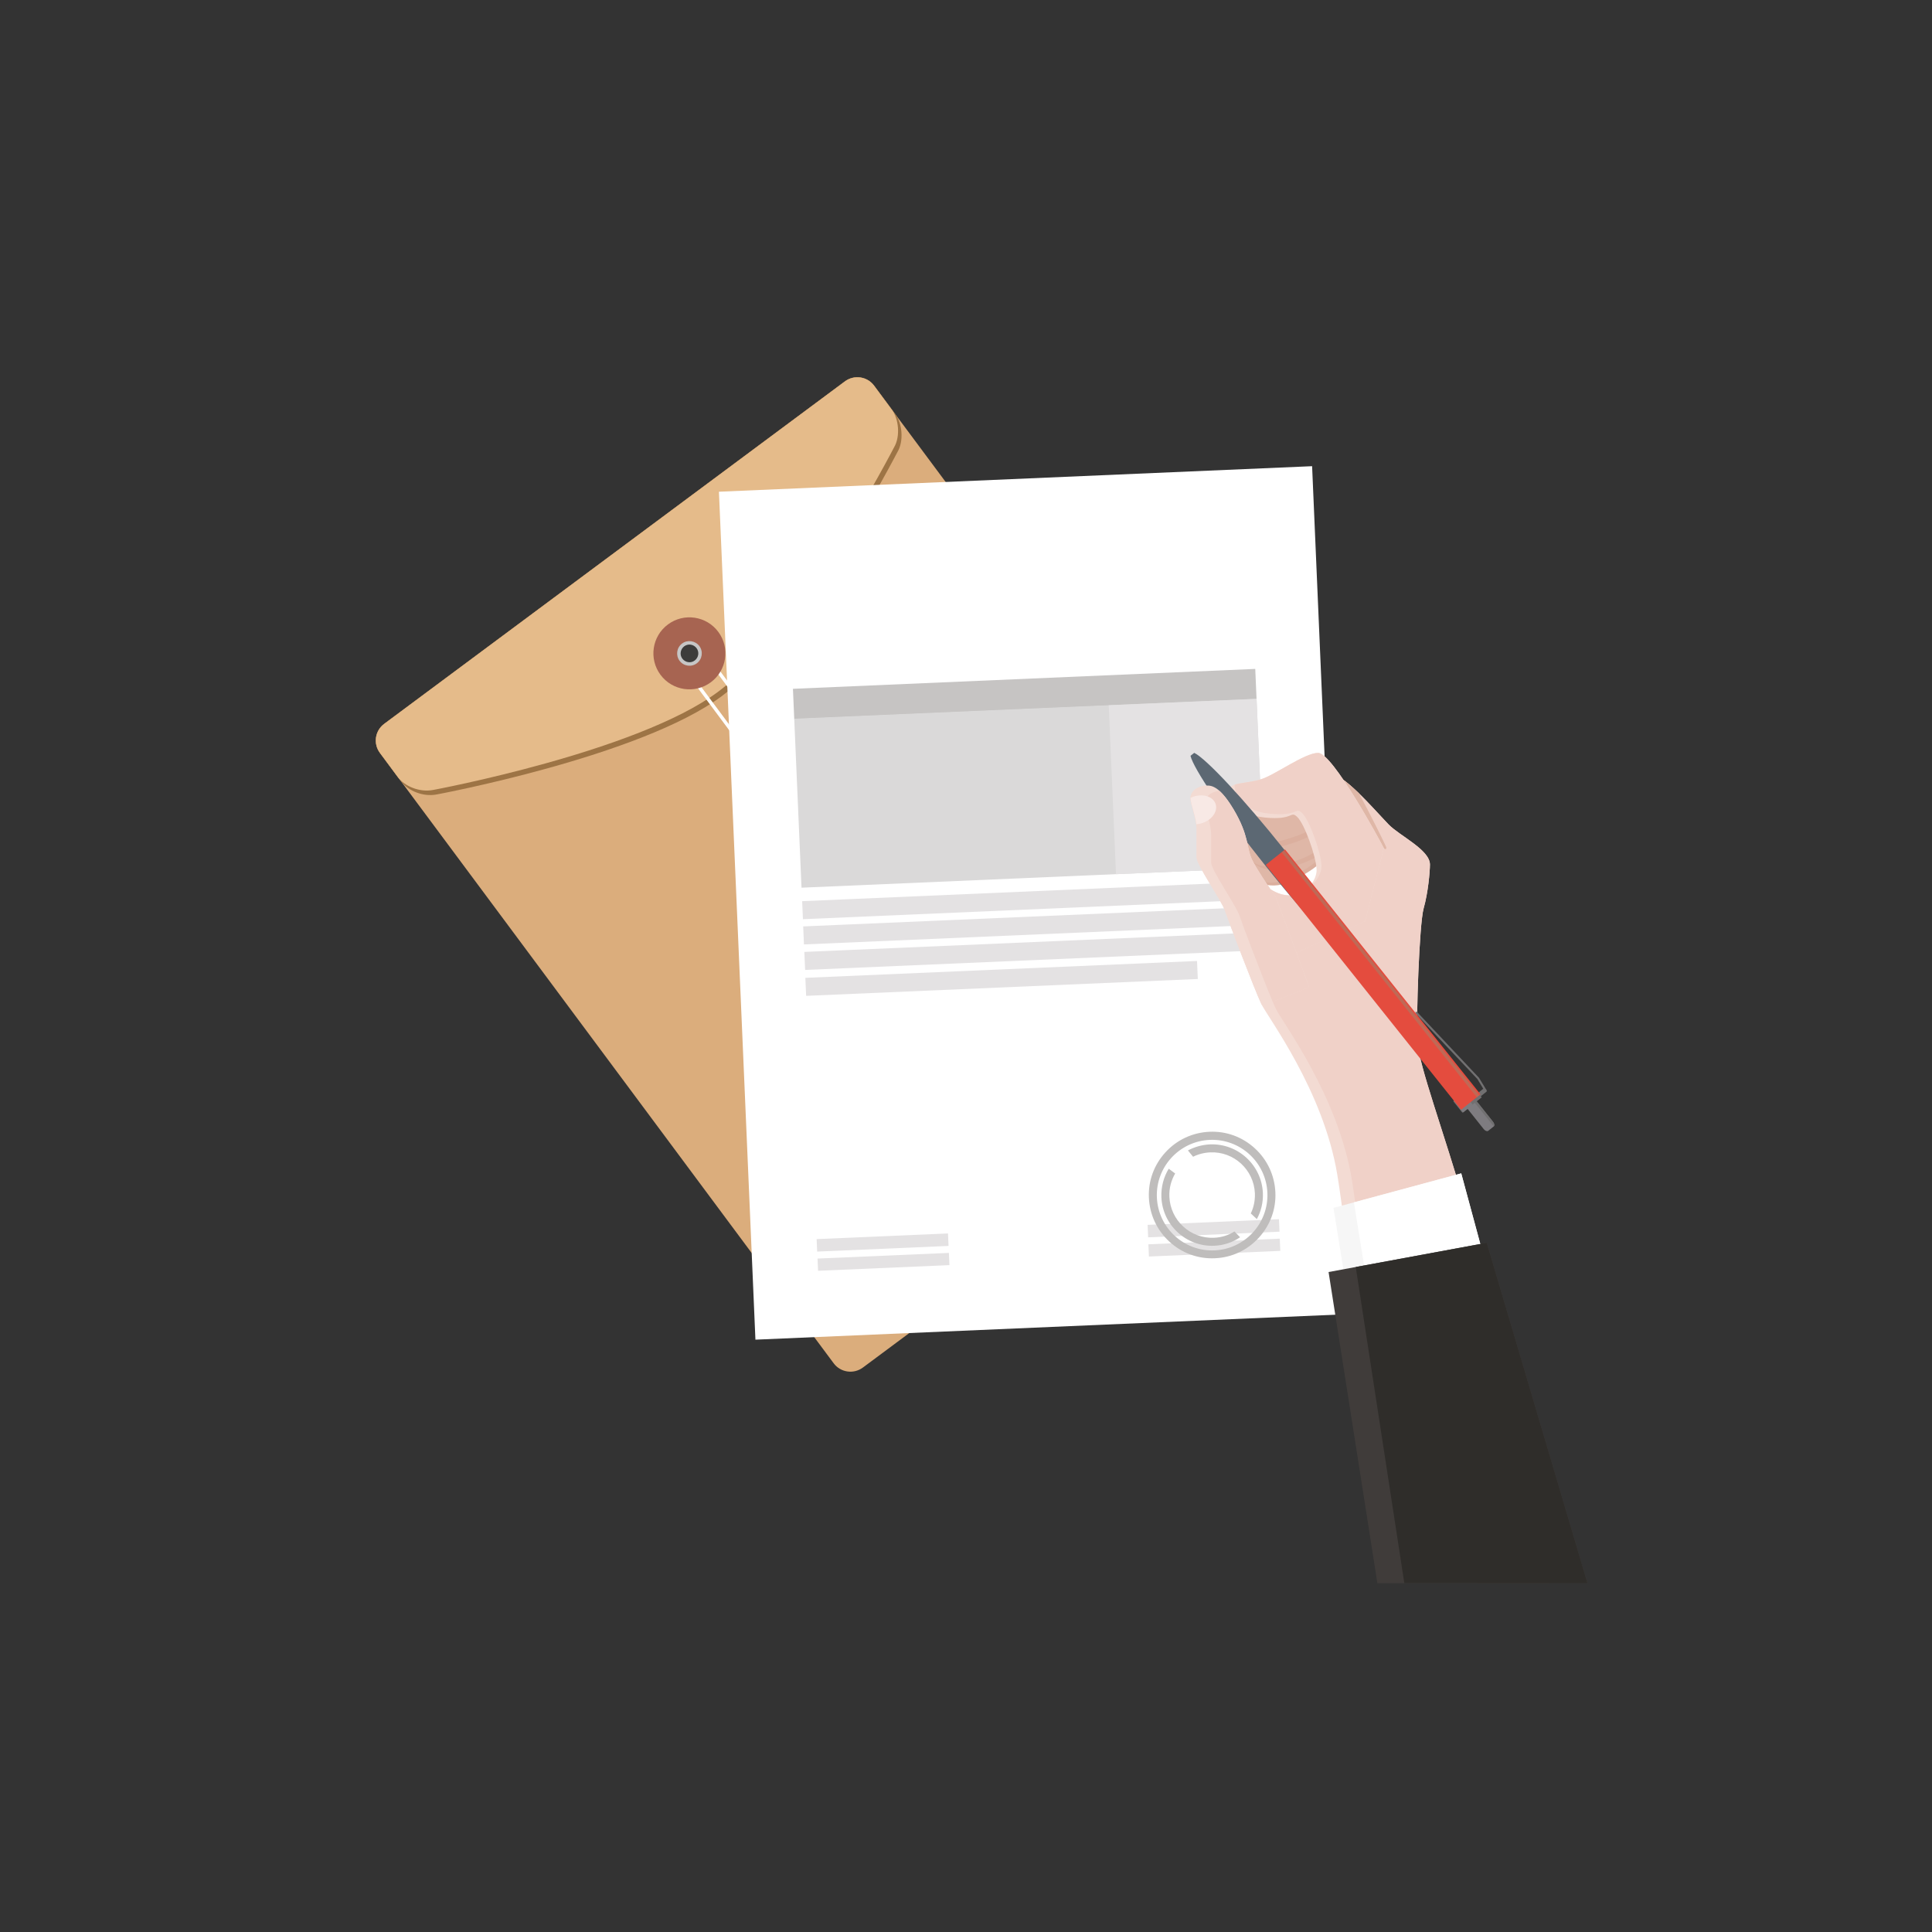 <?xml version="1.0" encoding="utf-8"?>
<!-- Generator: Adobe Illustrator 25.2.3, SVG Export Plug-In . SVG Version: 6.00 Build 0)  -->
<svg version="1.1" id="Calque_4" xmlns="http://www.w3.org/2000/svg" xmlns:xlink="http://www.w3.org/1999/xlink" x="0px" y="0px"
	 viewBox="0 0 150 150" style="enable-background:new 0 0 150 150;" xml:space="preserve">
<rect x="0" y="0" width="150" height="150" fill="#333333" stroke="none"/>
<style type="text/css">
	.st0{fill:#DBAD7C;}
	.st1{fill:#9D7445;}
	.st2{fill:#E5BB8A;}
	.st3{fill:#FFFFFF;}
	.st4{fill:#A76451;}
	.st5{fill:#C6C6C6;}
	.st6{fill:#3C3C3B;}
	.st7{fill:#C6C4C3;}
	.st8{fill:#E4E2E3;}
	.st9{fill:#DAD9D9;}
	.st10{fill:#BFBDBC;}
	.st11{fill:#F3DBD3;}
	.st12{fill:#F0D1C8;}
	.st13{fill:#DBAF9E;}
	.st14{fill:#DFB7A7;}
	.st15{fill:#5C6873;}
	.st16{fill:#7E7C80;}
	.st17{fill:#717071;}
	.st18{fill:#E44C3E;}
	.st19{fill:#BF6956;}
	.st20{fill:#F8E9E5;}
	.st21{fill:#F6F6F6;}
	.st22{fill:#403C3A;}
	.st23{fill:#2F2D2A;}
</style>
<g>
	<g>
		<g>
			<path class="st0" d="M103.09,77.33c0.53,0.72,0.38,1.73-0.33,2.26l-35.77,26.59c-0.72,0.53-1.73,0.38-2.26-0.33L29.5,58.46
				c-0.53-0.72-0.38-1.73,0.33-2.26L65.6,29.61c0.72-0.53,1.73-0.38,2.26,0.33L103.09,77.33z"/>
			<g>
				<path class="st1" d="M65.6,29.61L29.83,56.2c-0.72,0.53-0.87,1.54-0.33,2.26l1.66,2.23c0.52,0.69,1.66,1.2,2.75,0.99
					c0,0,15.82-2.94,22.11-7.62c6.29-4.68,13.66-18.97,13.66-18.97c0.51-0.85,0.36-2.22-0.15-2.91l-1.66-2.23
					C67.33,29.22,66.32,29.08,65.6,29.61z"/>
				<path class="st2" d="M65.6,29.61L29.83,56.2c-0.72,0.53-0.87,1.54-0.33,2.26l1.39,1.88c0.52,0.69,1.66,1.2,2.75,0.99
					c0,0,15.82-2.94,22.11-7.62c6.29-4.68,13.66-18.97,13.66-18.97c0.51-0.85,0.36-2.22-0.15-2.91l-1.39-1.88
					C67.33,29.22,66.32,29.08,65.6,29.61z"/>
			</g>
		</g>
		<g>
			<g>
				<path class="st3" d="M60.45,60.03c-0.48,0.36-1.17,0.26-1.52-0.22l-6.52-8.77c-0.36-0.48-0.26-1.17,0.22-1.52
					c0.48-0.36,1.17-0.26,1.52,0.22l6.52,8.77C61.03,58.99,60.93,59.68,60.45,60.03z M52.79,49.73c-0.36,0.27-0.44,0.78-0.17,1.15
					l6.52,8.77c0.27,0.36,0.78,0.44,1.15,0.17c0.36-0.27,0.44-0.78,0.17-1.15l-6.52-8.77C53.66,49.53,53.15,49.46,52.79,49.73z"/>
			</g>
			<g>
				<g>
					<path class="st4" d="M55.77,49.06c0.92,1.24,0.66,2.99-0.58,3.91c-1.24,0.92-2.99,0.66-3.91-0.58
						c-0.92-1.24-0.66-2.99,0.58-3.91C53.1,47.56,54.85,47.82,55.77,49.06z"/>
					<g>
						<path class="st5" d="M54.3,50.16c0.31,0.42,0.23,1.02-0.2,1.34c-0.42,0.31-1.02,0.23-1.34-0.2c-0.31-0.42-0.23-1.02,0.2-1.34
							C53.38,49.65,53.98,49.74,54.3,50.16z"/>
						<path class="st6" d="M54.08,50.32c0.23,0.3,0.16,0.73-0.14,0.96c-0.3,0.23-0.73,0.16-0.96-0.14c-0.23-0.3-0.16-0.73,0.14-0.96
							C53.43,49.95,53.85,50.02,54.08,50.32z"/>
					</g>
				</g>
				<g>
					<path class="st4" d="M61.79,57.15c0.92,1.24,0.66,2.99-0.58,3.91c-1.24,0.92-2.99,0.66-3.91-0.58
						c-0.92-1.24-0.66-2.99,0.58-3.91C59.12,55.65,60.87,55.91,61.79,57.15z"/>
					<g>
						<path class="st5" d="M60.31,58.25c0.31,0.42,0.23,1.02-0.2,1.34c-0.42,0.31-1.02,0.23-1.34-0.2c-0.31-0.42-0.23-1.02,0.2-1.34
							C59.4,57.74,60,57.82,60.31,58.25z"/>
						<path class="st6" d="M60.09,58.41c0.23,0.3,0.16,0.73-0.14,0.96c-0.3,0.23-0.73,0.16-0.96-0.14c-0.23-0.3-0.16-0.73,0.14-0.96
							C59.44,58.04,59.87,58.11,60.09,58.41z"/>
					</g>
				</g>
			</g>
		</g>
	</g>
	<g>
		<g>
			
				<rect x="57.2" y="37.18" transform="matrix(0.999 -0.043 0.043 0.999 -2.924 3.494)" class="st3" width="46.1" height="65.9"/>
		</g>
		<g>
			
				<rect x="61.59" y="52.73" transform="matrix(0.999 -0.043 0.043 0.999 -2.232 3.45)" class="st7" width="35.93" height="2.36"/>
			
				<rect x="62.28" y="69.22" transform="matrix(0.999 -0.043 0.043 0.999 -2.915 3.494)" class="st8" width="35.93" height="1.4"/>
			
				<rect x="62.36" y="71.18" transform="matrix(0.999 -0.043 0.043 0.999 -2.999 3.499)" class="st8" width="35.93" height="1.4"/>
			
				<rect x="62.45" y="73.16" transform="matrix(0.999 -0.043 0.043 0.999 -3.084 3.505)" class="st8" width="35.93" height="1.4"/>
			
				<rect x="62.53" y="75.29" transform="matrix(0.999 -0.043 0.043 0.999 -3.177 3.393)" class="st8" width="30.44" height="1.4"/>
			
				<rect x="63.4" y="96.01" transform="matrix(0.999 -0.043 0.043 0.999 -4.062 3.016)" class="st8" width="10.21" height="0.97"/>
			
				<rect x="63.47" y="97.52" transform="matrix(0.999 -0.043 0.043 0.999 -4.126 3.021)" class="st8" width="10.21" height="0.95"/>
			
				<rect x="89.1" y="94.91" transform="matrix(0.999 -0.043 0.043 0.999 -3.992 4.114)" class="st8" width="10.21" height="0.97"/>
			
				<rect x="89.16" y="96.42" transform="matrix(0.999 -0.043 0.043 0.999 -4.056 4.118)" class="st8" width="10.21" height="0.95"/>
			
				<rect x="61.92" y="55.05" transform="matrix(0.999 -0.043 0.043 0.999 -2.561 3.471)" class="st9" width="35.93" height="13.13"/>
			
				<rect x="86.35" y="54.53" transform="matrix(0.999 -0.043 0.043 0.999 -2.527 3.992)" class="st8" width="11.49" height="13.13"/>
		</g>
		<g>
			<g>
				<path class="st10" d="M94.32,97.69c-1.31,0.06-2.56-0.4-3.53-1.29c-0.97-0.89-1.53-2.1-1.59-3.41c-0.06-1.31,0.4-2.56,1.29-3.53
					c0.89-0.97,2.1-1.53,3.41-1.59c1.31-0.06,2.56,0.4,3.53,1.29c0.97,0.89,1.53,2.1,1.59,3.41c0.06,1.31-0.4,2.56-1.29,3.53
					C96.84,97.07,95.63,97.64,94.32,97.69z M93.93,88.5c-2.37,0.1-4.21,2.11-4.11,4.47c0.1,2.37,2.11,4.21,4.47,4.11
					c2.37-0.1,4.21-2.11,4.11-4.47C98.3,90.24,96.29,88.4,93.93,88.5z"/>
			</g>
			<g>
				<path class="st10" d="M93.94,88.85c-0.62,0.03-1.2,0.2-1.71,0.47l0.4,0.49c0.4-0.2,0.86-0.32,1.34-0.34
					c1.83-0.08,3.38,1.35,3.46,3.18c0.02,0.56-0.09,1.09-0.32,1.56l0.47,0.44c0.33-0.6,0.5-1.3,0.47-2.03
					C97.95,90.45,96.11,88.76,93.94,88.85z M94.25,96.1c-1.83,0.08-3.38-1.35-3.46-3.18c-0.03-0.66,0.14-1.28,0.45-1.81l-0.5-0.37
					c-0.39,0.64-0.6,1.4-0.57,2.21c0.09,2.17,1.93,3.86,4.1,3.77c0.75-0.03,1.44-0.27,2.01-0.66l-0.44-0.45
					C95.39,95.9,94.84,96.08,94.25,96.1z"/>
			</g>
		</g>
	</g>
	<g>
		<g>
			<g>
				<g>
					<path class="st11" d="M105.63,105.67h11.83c-1.38-4.38-2.78-8.89-3.55-11.55c-1.88-6.47-3.73-11.33-3.86-13.24
						c-0.11-1.77,0.14-9.12,0.48-10.35c0.35-1.23,0.49-2.86,0.49-3.41c0-1.14-2.36-2.23-3.21-3.11c-1.23-1.28-3.56-4.05-4.74-4
						c-1.19,0.05,1.33,8.79,1.33,8.79l-2.72,2.27l-2.17-0.74c0,0-1.88-2.67-2.32-3.61c-0.44-0.94-0.2-1.83-1.43-3.9
						c-1.23-2.07-1.93-1.88-2.37-1.79c-0.7,0.14-0.97,0.57-0.97,0.97c0,0.39,0.48,1.58,0.48,2.37c0,0.79,0,1.58,0,2.19
						c0,0.61,1.92,3.3,2.21,4.16c0.29,0.86,2.3,6.14,2.81,7.21c0.51,1.07,4.82,6.7,5.91,13.29
						C104.19,93.32,104.94,99.56,105.63,105.67z"/>
					<path class="st12" d="M106.7,105.67h10.76c-1.38-4.38-2.78-8.89-3.55-11.55c-1.88-6.47-3.73-11.33-3.86-13.24
						c-0.11-1.77,0.14-9.12,0.48-10.35c0.35-1.23,0.49-2.86,0.49-3.41c0-1.14-2.36-2.23-3.21-3.11c-0.94-0.97-2.5-2.8-3.71-3.6
						c-0.96,0.49,1.42,8.77,1.42,8.77l-2.72,2.27l-1.11-0.38l0,0l-2.17-0.74c0,0-1.88-2.67-2.32-3.61c-0.44-0.94-0.2-1.83-1.43-3.9
						c-0.43-0.72-0.8-1.17-1.11-1.44c-0.05,0.01-0.1,0.02-0.14,0.03c-0.7,0.14-0.97,0.57-0.97,0.97c0,0.39,0.48,1.58,0.48,2.37
						c0,0.79,0,1.58,0,2.19c0,0.61,1.92,3.3,2.21,4.16c0.29,0.86,2.3,6.14,2.81,7.21c0.51,1.07,4.82,6.7,5.91,13.29
						C105.3,93.65,106.02,99.68,106.7,105.67z"/>
				</g>
				<g>
					<g>
						<g>
							<path class="st13" d="M97.13,67.9c0.29,0.45,1.4,1.45,3.45,0.36c1.02-0.54,1.55-0.89,2.1-1.43l-1.17-2.01l-3.14,0.23
								l-1.93,2.32L97.13,67.9z"/>
							<path class="st14" d="M96.92,67.68c0.29,0.45,1.4,1.45,3.45,0.36c1.02-0.54,1.55-0.89,2.1-1.43l-1.17-2.02l-3.14,0.23
								l-1.93,2.32L96.92,67.68z"/>
						</g>
						<g>
							<path class="st13" d="M96.81,66.31c0.2,0.5,1.08,1.7,3.31,1.04c1.11-0.33,1.7-0.57,2.34-0.98l-0.74-2.21l-3.12-0.4
								l-2.35,1.89L96.81,66.31z"/>
							<path class="st14" d="M102.14,66.11l-0.67-1.98l-2.88-0.37l-2.35,1.89l0.57,0.66c0.06,0.16,0.19,0.39,0.42,0.6
								c0.52,0.34,1.34,0.54,2.57,0.18C100.9,66.77,101.5,66.53,102.14,66.11z"/>
						</g>
						<g>
							<path class="st13" d="M96.44,64.61c0.2,0.5,1.08,1.7,3.31,1.04c1.1-0.33,1.7-0.57,2.34-0.98l-0.74-2.21l-3.13-0.4l-2.35,1.89
								L96.44,64.61z"/>
							<path class="st14" d="M98.22,62.06l-2.12,1.71l0.34,0.39c0.2,0.5,1.08,1.7,3.31,1.04c1.03-0.31,1.62-0.54,2.22-0.91
								l-0.62-1.84L98.22,62.06z"/>
						</g>
					</g>
					<path class="st14" d="M105.64,66.1l1.8-0.25c0,0,0.08,0.1,0.15,0.07c0.07-0.04,0.03-0.16,0.03-0.16
						c-0.1-0.25-1.11-2.31-2.11-4.17c-0.63-0.61-1.27-1.15-1.8-1.41c0,0,0,0,0,0l0.03,0.11L105.64,66.1z"/>
					<g>
						<path class="st11" d="M107.44,65.85c-0.29-0.58-3.98-7.4-5.1-7.4c-1.05,0-3.37,1.73-4.44,2.05c-1.07,0.33-2.42,0.25-2.42,0.78
							c0,0.53,0.38,1.95,2.69,2.19c2.31,0.24,1.98-0.56,2.54-0.05c0.56,0.52,1.46,3.01,1.51,4.09c0.05,1.08-1.47,2.84-3.56,1.54
							c-2.09-1.3-1.99,0.46-1.99,0.46l3.81,4.54l5.51-2.54L107.44,65.85z"/>
						<path class="st12" d="M102.34,58.46c-1.05,0-3.37,1.73-4.44,2.05c-0.71,0.22-1.55,0.26-2.03,0.41c0,0.02-0.01,0.04-0.01,0.06
							c0,0.53,0.38,1.95,2.69,2.19c2.31,0.24,1.98-0.56,2.54-0.05c0.56,0.52,1.46,3.01,1.51,4.09c0.02,0.55-0.35,1.27-1,1.68
							c-0.62,0.63-1.68,0.96-2.94,0.17c-2.09-1.3-1.99,0.46-1.99,0.46l3.81,4.54l5.51-2.54l1.45-5.67
							C107.15,65.28,103.46,58.46,102.34,58.46z"/>
					</g>
					<g>
						<path class="st15" d="M92.43,58.68c0.23,1,2.61,4.52,5.79,8.5c3.6,4.51,6.84,7.89,7.26,7.56c0.41-0.33-2.17-4.25-5.76-8.76
							c-3.17-3.98-6.08-7.08-7-7.53L92.43,58.68z"/>
						<g>
							<path class="st16" d="M113.64,85.71c-0.11-0.13-0.13-0.29-0.05-0.36l0.43-0.34c0.08-0.06,0.23,0,0.34,0.13l1.56,1.96
								c0.11,0.13,0.13,0.29,0.05,0.36l-0.43,0.34c-0.08,0.06-0.23,0-0.34-0.13L113.64,85.71z"/>
							<path class="st17" d="M115.92,87.1l-1.56-1.96c-0.11-0.13-0.26-0.19-0.34-0.13l1.95,2.44
								C116.05,87.39,116.02,87.23,115.92,87.1z"/>
						</g>
						<g>
							<path class="st17" d="M115.04,85.2l-0.07-0.09l0.44-0.35c0.04-0.03,0.03-0.12-0.03-0.19c-0.01-0.01-0.01-0.02-0.02-0.02
								l-0.53-0.87l-4.78-5.08c-0.05-0.05-0.11-0.07-0.14-0.03c-0.03,0.03-0.01,0.11,0.04,0.16l4.75,5.04l0.46,0.76l-0.4,0.32
								l-0.43-0.54l-1.5,1.19l0.71,0.89L115.04,85.2z"/>
							
								<rect x="113.08" y="85.08" transform="matrix(0.782 -0.624 0.624 0.782 -28.628 89.508)" class="st16" width="0.95" height="1.14"/>
						</g>
						<g>
							
								<rect x="105.59" y="63.93" transform="matrix(0.782 -0.624 0.624 0.782 -24.193 83.045)" class="st18" width="1.92" height="24.31"/>
							
								<rect x="107.08" y="63.41" transform="matrix(0.782 -0.623 0.623 0.782 -23.728 83.302)" class="st19" width="0.24" height="24.31"/>
						</g>
					</g>
				</g>
			</g>
			<g>
				<g>
					<path class="st11" d="M99.06,69.67c-0.59-0.85-1.56-2.3-1.86-2.94c-0.44-0.94-0.2-1.83-1.43-3.9
						c-1.23-2.07-1.93-1.88-2.37-1.79c-0.7,0.14-0.97,0.57-0.97,0.97c0,0.39,0.48,1.58,0.48,2.37c0,0.79,0,1.58,0,2.19
						c0,0.61,1.92,3.3,2.21,4.16c0.29,0.86,2.3,6.14,2.81,7.21c0.02,0.04,0.04,0.09,0.08,0.14l3.64-1.43L99.06,69.67z"/>
					<path class="st12" d="M101.65,76.66l-2.59-6.99c-0.59-0.85-1.56-2.3-1.86-2.94c-0.44-0.94-0.2-1.83-1.43-3.9
						c-0.43-0.72-0.8-1.17-1.11-1.44c-0.05,0.01-0.1,0.02-0.14,0.03c-0.7,0.14-0.97,0.57-0.97,0.97c0,0.39,0.48,1.58,0.48,2.37
						c0,0.79,0,1.58,0,2.19c0,0.61,1.92,3.3,2.21,4.16c0.25,0.76,1.85,4.95,2.57,6.66L101.65,76.66z"/>
				</g>
				<path class="st20" d="M93.35,63.9c0.76-0.25,1.22-0.92,1.03-1.48c-0.19-0.57-0.95-0.82-1.71-0.57
					c-0.08,0.03-0.16,0.06-0.23,0.09c0,0.02,0,0.04,0,0.07c0,0.34,0.35,1.24,0.45,1.99C93.04,63.98,93.19,63.95,93.35,63.9z"/>
			</g>
		</g>
		<g>
			<g>
				<polygon class="st21" points="116.14,101.05 105.18,104.01 103.53,93.78 113.45,91.1 				"/>
				<polygon class="st3" points="105.12,93.35 106.59,102.52 115.86,100.02 113.45,91.1 				"/>
			</g>
			<g>
				<polygon class="st22" points="123.25,122.92 106.94,122.92 103.15,98.76 115.43,96.49 				"/>
				<polygon class="st23" points="105.26,98.37 109.03,122.91 123.25,122.92 115.43,96.49 				"/>
			</g>
		</g>
	</g>
</g>
</svg>

